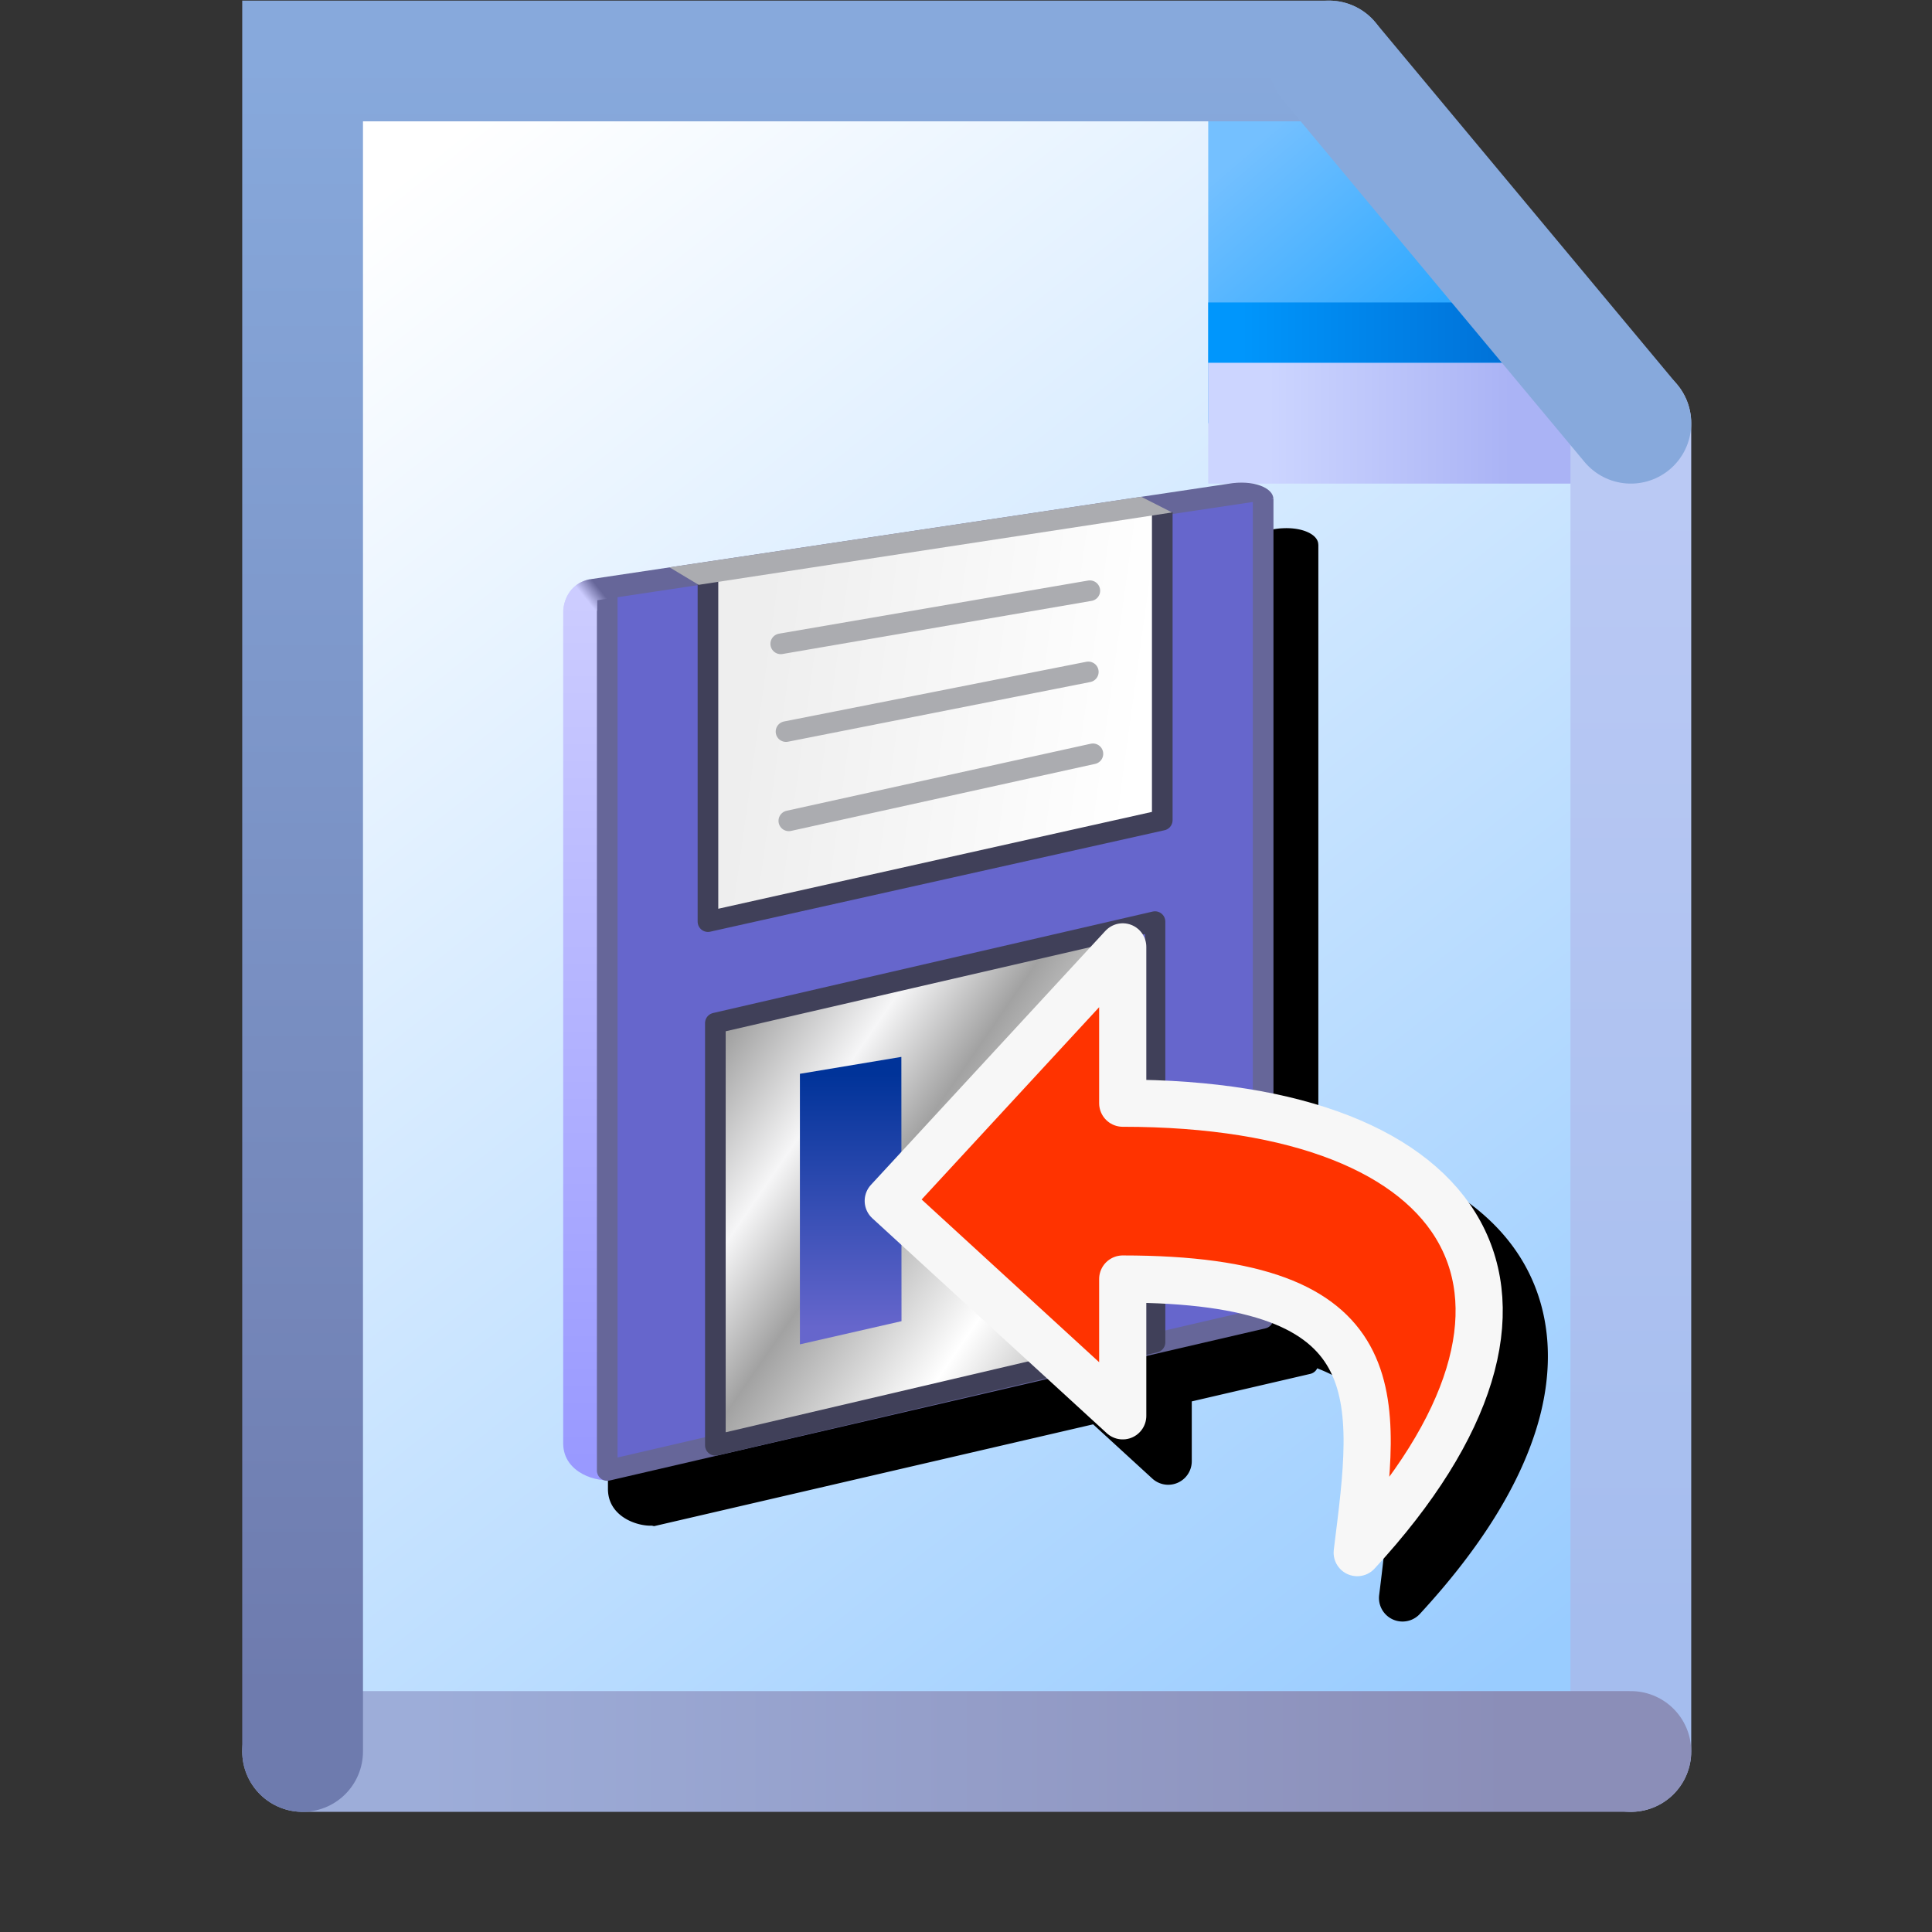 <?xml version="1.0" encoding="UTF-8" standalone="no"?>
<svg
   inkscape:export-ydpi="96"
   inkscape:export-xdpi="96"
   inkscape:export-filename="file.png"
   width="16"
   height="16"
   viewBox="0 0 16 16"
   version="1.1"
   id="svg8"
   inkscape:version="1.3.2 (1:1.3.2+202311252150+091e20ef0f)"
   sodipodi:docname="backup-file.16.svg"
   xmlns:inkscape="http://www.inkscape.org/namespaces/inkscape"
   xmlns:sodipodi="http://sodipodi.sourceforge.net/DTD/sodipodi-0.dtd"
   xmlns:xlink="http://www.w3.org/1999/xlink"
   xmlns="http://www.w3.org/2000/svg"
   xmlns:svg="http://www.w3.org/2000/svg"
   xmlns:rdf="http://www.w3.org/1999/02/22-rdf-syntax-ns#"
   xmlns:cc="http://creativecommons.org/ns#"
   xmlns:dc="http://purl.org/dc/elements/1.1/">
  <rect x="0" y="0" width="16" height="16" fill="#333333" stroke="none"/>
  <defs
     id="defs2">
    <linearGradient
       inkscape:collect="always"
       id="linearGradient33218">
      <stop
         style="stop-color:#ccd5ff;stop-opacity:1"
         offset="0"
         id="stop33214" />
      <stop
         style="stop-color:#aab3f5;stop-opacity:1"
         offset="1"
         id="stop33216" />
    </linearGradient>
    <linearGradient
       inkscape:collect="always"
       id="linearGradient19556">
      <stop
         style="stop-color:#a5bdee;stop-opacity:1"
         offset="0"
         id="stop19552" />
      <stop
         style="stop-color:#bac9f4;stop-opacity:1"
         offset="1"
         id="stop19554" />
    </linearGradient>
    <linearGradient
       inkscape:collect="always"
       id="linearGradient10735">
      <stop
         style="stop-color:#9dadd9;stop-opacity:1"
         offset="0"
         id="stop10731" />
      <stop
         style="stop-color:#8b8eb8;stop-opacity:1"
         offset="1"
         id="stop10733" />
    </linearGradient>
    <linearGradient
       inkscape:collect="always"
       id="linearGradient1920">
      <stop
         style="stop-color:#6e7bae;stop-opacity:1"
         offset="0"
         id="stop1916" />
      <stop
         style="stop-color:#87a9dc;stop-opacity:1"
         offset="1"
         id="stop1918" />
    </linearGradient>
    <linearGradient
       inkscape:collect="always"
       id="linearGradient1601">
      <stop
         style="stop-color:#0096fc;stop-opacity:1"
         offset="0"
         id="stop1597" />
      <stop
         style="stop-color:#0068ce;stop-opacity:1"
         offset="1"
         id="stop1599" />
    </linearGradient>
    <linearGradient
       inkscape:collect="always"
       id="linearGradient1562">
      <stop
         style="stop-color:#2da8ff;stop-opacity:1"
         offset="0"
         id="stop1558" />
      <stop
         style="stop-color:#74c0ff;stop-opacity:1"
         offset="1"
         id="stop1560" />
    </linearGradient>
    <linearGradient
       inkscape:collect="always"
       id="linearGradient861">
      <stop
         style="stop-color:#99ccff;stop-opacity:1;"
         offset="0"
         id="stop857" />
      <stop
         style="stop-color:#ffffff;stop-opacity:1"
         offset="1"
         id="stop859" />
    </linearGradient>
    <linearGradient
       inkscape:collect="always"
       xlink:href="#linearGradient1920"
       id="linearGradient1922"
       x1="-38.932"
       y1="21.5"
       x2="-38.932"
       y2="8"
       gradientUnits="userSpaceOnUse" />
    <linearGradient
       inkscape:collect="always"
       xlink:href="#linearGradient10735"
       id="linearGradient10737"
       x1="-37.932"
       y1="22"
       x2="-28.932"
       y2="22"
       gradientUnits="userSpaceOnUse" />
    <linearGradient
       inkscape:collect="always"
       xlink:href="#linearGradient19556"
       id="linearGradient19558"
       x1="-27.932"
       y1="21"
       x2="-27.932"
       y2="11.5"
       gradientUnits="userSpaceOnUse" />
    <linearGradient
       inkscape:collect="always"
       xlink:href="#linearGradient1562"
       id="linearGradient26952"
       gradientUnits="userSpaceOnUse"
       gradientTransform="matrix(1.587,0,0,1.587,-42.561,7.93)"
       x1="8.096"
       y1="1.419"
       x2="7.271"
       y2="0.458" />
    <linearGradient
       inkscape:collect="always"
       xlink:href="#linearGradient861"
       id="linearGradient32816"
       x1="-28.683"
       y1="21.128"
       x2="-38.225"
       y2="9.037"
       gradientUnits="userSpaceOnUse" />
    <linearGradient
       inkscape:collect="always"
       xlink:href="#linearGradient33218"
       id="linearGradient33220"
       x1="-30.932"
       y1="11"
       x2="-28.932"
       y2="11"
       gradientUnits="userSpaceOnUse" />
    <linearGradient
       inkscape:collect="always"
       xlink:href="#linearGradient1601"
       id="linearGradient57243"
       x1="-31.156"
       y1="10.5"
       x2="-28.432"
       y2="10.5"
       gradientUnits="userSpaceOnUse"
       gradientTransform="translate(0,-0.25)" />
    <linearGradient
       inkscape:collect="always"
       xlink:href="#linearGradient135819-2"
       id="linearGradient2214"
       gradientUnits="userSpaceOnUse"
       x1="-66.432"
       y1="3"
       x2="-66.432"
       y2="28.5" />
    <linearGradient
       inkscape:collect="always"
       id="linearGradient135819-2">
      <stop
         style="stop-color:#ccccff;stop-opacity:1"
         offset="0"
         id="stop135815-2" />
      <stop
         style="stop-color:#9999ff;stop-opacity:1"
         offset="1"
         id="stop135817-6" />
    </linearGradient>
    <linearGradient
       inkscape:collect="always"
       xlink:href="#linearGradient210582-1"
       id="linearGradient2218"
       gradientUnits="userSpaceOnUse"
       x1="-66.304"
       y1="2.911"
       x2="-65.914"
       y2="2.597" />
    <linearGradient
       inkscape:collect="always"
       id="linearGradient210582-1">
      <stop
         style="stop-color:#ccccff;stop-opacity:1"
         offset="0"
         id="stop210578-0" />
      <stop
         style="stop-color:#666699;stop-opacity:1"
         offset="1"
         id="stop210580-6" />
    </linearGradient>
    <linearGradient
       inkscape:collect="always"
       xlink:href="#linearGradient3001"
       id="linearGradient2220"
       gradientUnits="userSpaceOnUse"
       x1="-62.066"
       y1="15.855"
       x2="-49.846"
       y2="24.276" />
    <linearGradient
       inkscape:collect="always"
       id="linearGradient3001">
      <stop
         style="stop-color:#a2a2a2;stop-opacity:1"
         offset="0"
         id="stop2997" />
      <stop
         style="stop-color:#f6f6f7;stop-opacity:1"
         offset="0.232"
         id="stop3168" />
      <stop
         style="stop-color:#a2a2a2;stop-opacity:1"
         offset="0.425"
         id="stop3170" />
      <stop
         style="stop-color:#ffffff;stop-opacity:1"
         offset="0.733"
         id="stop3364" />
      <stop
         style="stop-color:#a2a2a2;stop-opacity:1"
         offset="1"
         id="stop2999" />
    </linearGradient>
    <linearGradient
       inkscape:collect="always"
       xlink:href="#linearGradient114929"
       id="linearGradient2222"
       gradientUnits="userSpaceOnUse"
       x1="-61.548"
       y1="7.002"
       x2="-50.096"
       y2="8.572" />
    <linearGradient
       inkscape:collect="always"
       id="linearGradient114929">
      <stop
         style="stop-color:#eeeeee;stop-opacity:1"
         offset="0"
         id="stop114925" />
      <stop
         style="stop-color:#ffffff;stop-opacity:1"
         offset="1"
         id="stop114927" />
    </linearGradient>
    <linearGradient
       inkscape:collect="always"
       xlink:href="#linearGradient81643-1"
       id="linearGradient2224"
       gradientUnits="userSpaceOnUse"
       x1="-58.432"
       y1="17"
       x2="-58.432"
       y2="24.5" />
    <linearGradient
       inkscape:collect="always"
       id="linearGradient81643-1">
      <stop
         style="stop-color:#003399;stop-opacity:1"
         offset="0"
         id="stop81639-7" />
      <stop
         style="stop-color:#6666cc;stop-opacity:1"
         offset="1"
         id="stop81641-7" />
    </linearGradient>
  </defs>
  <sodipodi:namedview
     inkscape:guide-bbox="true"
     showguides="true"
     id="base"
     pagecolor="#ffffff"
     bordercolor="#666666"
     borderopacity="1.0"
     inkscape:pageopacity="0.0"
     inkscape:pageshadow="2"
     inkscape:zoom="60.878438"
     inkscape:cx="-1.3633727"
     inkscape:cy="2.5214182"
     inkscape:document-units="px"
     inkscape:current-layer="layer1"
     inkscape:document-rotation="0"
     showgrid="false"
     units="px"
     inkscape:window-width="3840"
     inkscape:window-height="2056"
     inkscape:window-x="3840"
     inkscape:window-y="0"
     inkscape:window-maximized="1"
     inkscape:snap-bbox="true"
     inkscape:bbox-nodes="true"
     fit-margin-top="0"
     fit-margin-left="0"
     fit-margin-right="0"
     fit-margin-bottom="0"
     inkscape:bbox-paths="false"
     inkscape:pagecheckerboard="0"
     inkscape:showpageshadow="2"
     inkscape:deskcolor="#d1d1d1">
    <inkscape:grid
       type="xygrid"
       id="grid1504"
       originx="0"
       originy="0"
       spacingy="1"
       spacingx="1"
       units="px"
       visible="false" />
    <inkscape:grid
       type="xygrid"
       id="grid1507"
       spacingx="0.5"
       spacingy="0.5"
       originx="0"
       originy="0"
       units="px"
       visible="false" />
  </sodipodi:namedview>
  <g
     inkscape:label="Layer 1"
     inkscape:groupmode="layer"
     id="layer1"
     transform="translate(-12.568)">
    <g
       id="g66635"
       transform="translate(54.006,-7.495)">
      <path
         id="rect32383"
         style="fill:url(#linearGradient32816);fill-opacity:1;fill-rule:evenodd;stroke-linecap:round;stroke-linejoin:round;stop-color:#000000"
         d="m -38.932,8 h 8.504 l 2.496,3.12 V 22 h -11 z"
         sodipodi:nodetypes="cccccc" />
      <path
         style="fill:url(#linearGradient26952);fill-opacity:1;stroke:none;stroke-width:0.42px;stroke-linecap:butt;stroke-linejoin:miter;stroke-opacity:1"
         d="M -31.432,8.14 V 11 h 3.5 L -31.012,8.14 Z"
         id="path1548-1-7"
         sodipodi:nodetypes="ccccc" />
      <path
         style="fill:none;stroke:url(#linearGradient57243);stroke-width:0.5;stroke-linecap:butt;stroke-linejoin:miter;stroke-miterlimit:4;stroke-dasharray:none;stroke-opacity:1"
         d="m -31.432,10.25 h 3"
         id="path57178" />
      <path
         style="fill:#aab3f5;fill-opacity:1;stroke:url(#linearGradient33220);stroke-width:1px;stroke-linecap:butt;stroke-linejoin:miter;stroke-opacity:1"
         d="m -27.932,11 h -3.5"
         id="path33155"
         sodipodi:nodetypes="cc" />
      <path
         style="fill:none;stroke:url(#linearGradient19558);stroke-width:1px;stroke-linecap:round;stroke-linejoin:miter;stroke-opacity:1"
         d="M -27.932,22 V 11"
         id="path1357"
         sodipodi:nodetypes="cc" />
      <path
         style="fill:none;stroke:url(#linearGradient10737);stroke-width:1px;stroke-linecap:round;stroke-linejoin:miter;stroke-opacity:1"
         d="m -38.932,22 h 11"
         id="path1355"
         sodipodi:nodetypes="cc" />
      <path
         style="fill:none;stroke:url(#linearGradient1922);stroke-width:1px;stroke-linecap:round;stroke-linejoin:miter;stroke-opacity:1"
         d="m -30.432,8 h -8.5 v 14"
         id="path1225"
         sodipodi:nodetypes="ccc" />
      <path
         style="fill:none;stroke:#87a9dc;stroke-width:1px;stroke-linecap:round;stroke-linejoin:miter;stroke-opacity:1"
         d="m -30.432,8 2.5,3"
         id="path1359"
         sodipodi:nodetypes="cc" />
    </g>
    <path
       id="path1"
       style="mix-blend-mode:soft-light;fill:#000000;fill-opacity:1;stroke:none;stroke-width:0.171;stroke-linecap:butt;stroke-linejoin:miter;stroke-miterlimit:4;stroke-dasharray:none;stroke-opacity:1"
       d="m 23.187,4.375 c -0.024,0.001 -0.05,0.004 -0.076,0.009 l -0.721,0.108 -3.906,0.584 7.55e-4,7.546e-4 -0.666,0.099 c -0.016,0.004 -0.031,0.008 -0.044,0.013 -0.006,0.002 -0.012,0.005 -0.018,0.008 -0.087,0.041 -0.125,0.112 -0.14,0.165 -0.009,0.028 -0.014,0.057 -0.014,0.083 v 6.886 c 0,0.227 0.238,0.31 0.365,0.304 a 0.085,0.085 0 0 0 0.018,0.004 l 3.635,-0.843 0.489,0.448 a 0.195,0.195 0 0 0 0.328,-0.144 v -0.494 l 0.982,-0.228 a 0.085,0.085 0 0 0 0.057,-0.046 c 0.251,0.098 0.386,0.222 0.472,0.377 0.177,0.32 0.122,0.851 0.041,1.5 a 0.195,0.195 0 0 0 0.337,0.157 c 0.499,-0.541 0.82,-1.058 0.968,-1.544 0.148,-0.486 0.118,-0.948 -0.091,-1.331 C 24.918,9.966 24.315,9.624 23.486,9.46 V 4.55 4.509 h -7.54e-4 c 0,-0.08 -0.127,-0.144 -0.298,-0.134 z" />
    <g
       id="g2"
       transform="matrix(0.601,0,0,0.601,8.421,3.997)">
      <g
         id="g258930-54-6"
         transform="matrix(0.466,0,0,0.466,45.851,0.224)"
         style="stroke-width:0.61;stroke-miterlimit:4;stroke-dasharray:none">
        <path
           style="fill:url(#linearGradient2214);fill-opacity:1;stroke:none;stroke-width:0.61;stroke-linecap:butt;stroke-linejoin:miter;stroke-miterlimit:4;stroke-dasharray:none;stroke-opacity:1"
           d="m -65.484,28.995 c -0.388,0.102 -1.448,-0.167 -1.448,-1.07 V 3.345 c 0,-0.37 0.248,-0.858 0.77,-0.965 l 0.336,0.656 z"
           id="path135695-4-0"
           sodipodi:nodetypes="ccsccc" />
        <path
           sodipodi:nodetypes="ccccc"
           id="path1041-9-6"
           d="M -46.234,0 V 0.149 24.23 l -19.396,4.5 V 2.806"
           style="fill:#6666cc;fill-opacity:1;stroke:#666699;stroke-width:0.61;stroke-linecap:butt;stroke-linejoin:round;stroke-miterlimit:4;stroke-dasharray:none;stroke-opacity:1" />
        <path
           style="fill:url(#linearGradient2218);fill-opacity:1;stroke:none;stroke-width:0.61;stroke-linecap:butt;stroke-linejoin:miter;stroke-miterlimit:4;stroke-dasharray:none;stroke-opacity:1"
           d="m -66.162,2.38 18.893,-2.826 C -46.529,-0.576 -45.932,-0.327 -45.932,0 l -19.994,2.997 -0.008,0.311 -0.988,-0.022 c 0,0 -8.3e-4,-0.732 0.76,-0.907 z"
           id="path152184-9-2"
           sodipodi:nodetypes="cccccccc" />
        <path
           sodipodi:nodetypes="ccccc"
           id="path1043-3-6"
           d="m -62.432,15.5 13,-3 v 12.439 l -13,3.046 z"
           style="fill:url(#linearGradient2220);fill-opacity:1;stroke:#404059;stroke-width:0.61;stroke-linecap:butt;stroke-linejoin:round;stroke-miterlimit:4;stroke-dasharray:none;stroke-opacity:1" />
        <path
           sodipodi:nodetypes="cccc"
           id="path1045-6-1"
           d="M -62.651,2.392 V 12.5 l 13.434,-3 V 0.389"
           style="fill:url(#linearGradient2222);fill-opacity:1;stroke:#404059;stroke-width:0.61;stroke-linecap:butt;stroke-linejoin:round;stroke-miterlimit:4;stroke-dasharray:none;stroke-opacity:1" />
        <path
           style="fill:url(#linearGradient2224);fill-opacity:1;stroke:none;stroke-width:0.61;stroke-linecap:butt;stroke-linejoin:miter;stroke-miterlimit:4;stroke-dasharray:none;stroke-opacity:1"
           d="m -59.932,17 v 8 l 3.004,-0.685 -0.004,-7.815 z"
           id="path1825-0-8"
           sodipodi:nodetypes="ccccc" />
        <path
           style="fill:#abacb0;fill-opacity:1;stroke:none;stroke-width:0.61;stroke-linecap:butt;stroke-linejoin:miter;stroke-miterlimit:4;stroke-dasharray:none;stroke-opacity:1"
           d="m -63.787,2.024 13.946,-2.087 0.915,0.464 -14,2.14 z"
           id="path172654-5-7"
           sodipodi:nodetypes="ccccc" />
        <path
           style="fill:#abacb0;fill-opacity:1;stroke:#abacb0;stroke-width:0.61;stroke-linecap:round;stroke-linejoin:miter;stroke-miterlimit:4;stroke-dasharray:none;stroke-opacity:1"
           d="m -60.499,4.286 9.14,-1.571"
           id="path181166-0-0-9"
           sodipodi:nodetypes="cc" />
        <path
           style="fill:#abacb0;fill-opacity:1;stroke:#abacb0;stroke-width:0.61;stroke-linecap:round;stroke-linejoin:miter;stroke-miterlimit:4;stroke-dasharray:none;stroke-opacity:1"
           d="m -60.343,6.881 8.939,-1.765"
           id="path181166-0-4-2-2"
           sodipodi:nodetypes="cc" />
        <path
           style="fill:#abacb0;fill-opacity:1;stroke:#abacb0;stroke-width:0.61;stroke-linecap:round;stroke-linejoin:miter;stroke-miterlimit:4;stroke-dasharray:none;stroke-opacity:1"
           d="m -60.26,9.52 8.992,-1.982"
           id="path181166-0-44-9-0"
           sodipodi:nodetypes="cc" />
        <path
           style="color:#000000;fill:#6666cc;stroke-width:0.61;stroke-miterlimit:4;stroke-dasharray:none"
           d="m -49.73,12.867 -0.639,0.156 -0.009,11.827 0.649,-0.142 z"
           id="path189832-4-2"
           sodipodi:nodetypes="ccccc" />
      </g>
      <path
         style="fill:#ff3300;fill-opacity:1;stroke:#f7f7f7;stroke-width:0.65;stroke-linecap:round;stroke-linejoin:round;stroke-dasharray:none;stroke-opacity:1"
         d="m 25.602,14.743 c 0.269,-2.154 0.527,-3.769 -3.231,-3.769 v 1.885 l -3.231,-2.962 3.231,-3.5 v 2.154 c 4.846,0 6.462,2.692 3.231,6.193 z"
         id="path385189-3"
         sodipodi:nodetypes="ccccccc" />
    </g>
  </g>
</svg>
